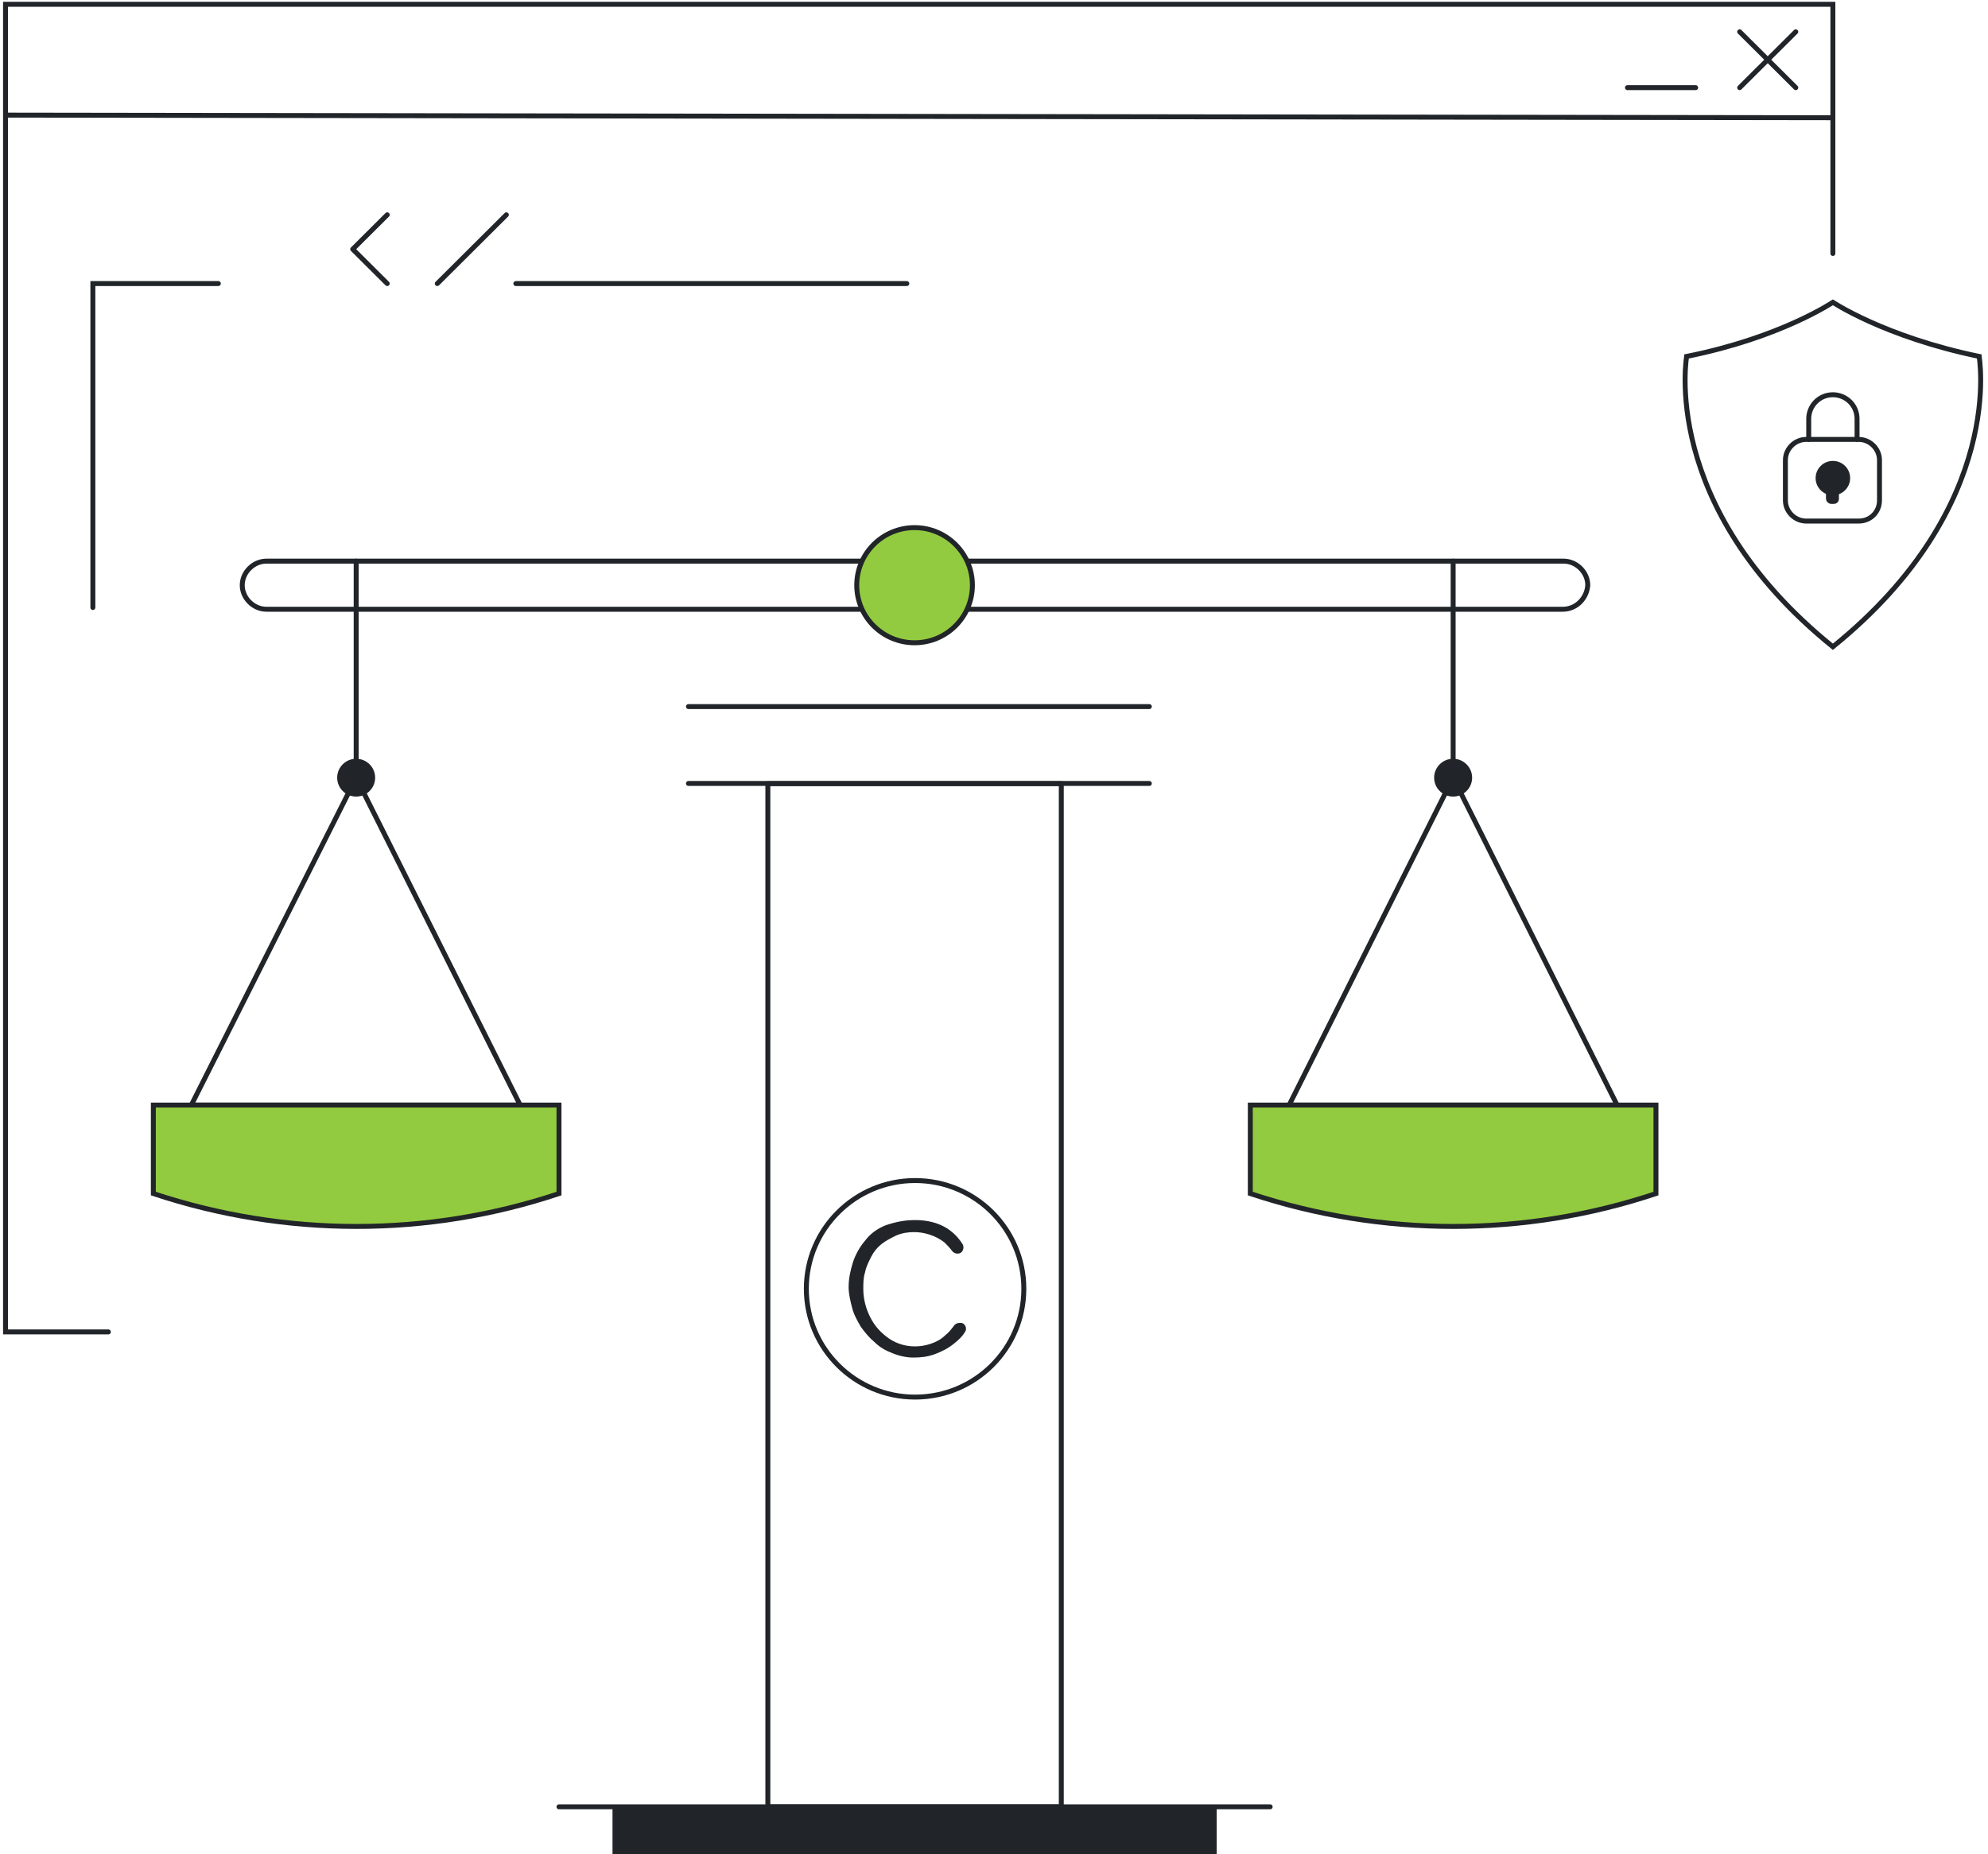 <svg width="402" height="375" viewBox="0 0 402 375" fill="none" xmlns="http://www.w3.org/2000/svg">
<path d="M351.785 6.431L363.129 17.727" stroke="#212529" stroke-miterlimit="10" stroke-linecap="round"/>
<path d="M363.129 6.431L351.785 17.727" stroke="#212529" stroke-miterlimit="10" stroke-linecap="round"/>
<path d="M21.913 269.387H1.119V0.869H370.633V51.271" stroke="#212529" stroke-miterlimit="10" stroke-linecap="round"/>
<path d="M78.305 43.45L71.324 50.402L78.305 57.354" stroke="#212529" stroke-miterlimit="10" stroke-linecap="round" stroke-linejoin="round"/>
<path d="M104.309 57.353H183.369" stroke="#212529" stroke-miterlimit="10" stroke-linecap="round"/>
<path d="M102.389 43.45L88.427 57.354" stroke="#212529" stroke-miterlimit="10" stroke-linecap="round"/>
<path d="M44.15 57.353H18.78V122.875" stroke="#212529" stroke-miterlimit="10" stroke-linecap="round"/>
<path d="M1.55 23.283L370.633 23.81" stroke="#212529" stroke-miterlimit="10" stroke-linecap="round"/>
<path d="M342.884 17.727H329.096" stroke="#212529" stroke-miterlimit="10" stroke-linecap="round"/>
<path d="M370.404 61.292C370.492 61.237 370.569 61.188 370.634 61.146C370.698 61.186 370.772 61.233 370.856 61.286C371.187 61.492 371.678 61.79 372.328 62.159C373.628 62.896 375.561 63.919 378.107 65.066C383.139 67.335 390.565 70.09 400.214 72.091C400.214 72.094 400.214 72.096 400.215 72.099C400.248 72.325 400.293 72.664 400.339 73.107C400.429 73.994 400.519 75.298 400.517 76.955C400.511 80.269 400.134 84.994 398.641 90.617C395.675 101.79 388.298 116.537 370.633 130.816C352.968 116.537 345.592 101.79 342.625 90.617C341.133 84.994 340.755 80.269 340.75 76.955C340.747 75.298 340.837 73.994 340.928 73.107C340.973 72.664 341.018 72.325 341.052 72.099C341.052 72.097 341.052 72.095 341.052 72.094C350.616 70.176 358.041 67.421 363.095 65.131C365.652 63.973 367.602 62.934 368.915 62.182C369.572 61.806 370.07 61.503 370.404 61.292Z" stroke="#212529"/>
<path d="M375.869 105.388H365.223C362.954 105.388 361.034 103.476 361.034 101.217V93.048C361.034 90.789 362.954 88.877 365.223 88.877H375.869C378.138 88.877 380.058 90.789 380.058 93.048V101.217C380.058 103.476 378.312 105.388 375.869 105.388Z" stroke="#212529" stroke-miterlimit="10" stroke-linecap="round"/>
<path d="M365.747 88.877V84.706C365.747 82.099 367.841 79.839 370.633 79.839C373.251 79.839 375.52 81.925 375.52 84.706V88.877" stroke="#212529" stroke-miterlimit="10" stroke-linecap="round"/>
<path d="M370.633 100.174C372.561 100.174 374.124 98.618 374.124 96.698C374.124 94.778 372.561 93.222 370.633 93.222C368.706 93.222 367.143 94.778 367.143 96.698C367.143 98.618 368.706 100.174 370.633 100.174Z" fill="#212529"/>
<path d="M370.808 101.912H370.284C369.761 101.912 369.237 101.391 369.237 100.869V99.479H371.855V100.869C371.855 101.391 371.506 101.912 370.808 101.912Z" fill="#212529"/>
<path d="M113.035 365.441H256.843" stroke="#212529" stroke-miterlimit="10" stroke-linecap="round" stroke-linejoin="round"/>
<path d="M139.214 158.458H232.41" stroke="#212529" stroke-miterlimit="10" stroke-linecap="round" stroke-linejoin="round"/>
<path d="M139.214 142.912H232.41" stroke="#212529" stroke-miterlimit="10" stroke-linecap="round" stroke-linejoin="round"/>
<path d="M214.608 158.497H155.27V365.441H214.608V158.497Z" stroke="#212529" stroke-miterlimit="10" stroke-linecap="round" stroke-linejoin="round"/>
<path d="M316.007 123.225H53.872C51.254 123.225 48.985 120.966 48.985 118.359C48.985 115.752 51.254 113.493 53.872 113.493H316.182C318.8 113.493 321.068 115.752 321.068 118.359C320.894 120.966 318.8 123.225 316.007 123.225Z" stroke="#212529" stroke-miterlimit="10" stroke-linecap="round" stroke-linejoin="round"/>
<path d="M184.939 130.004C191.397 130.004 196.632 124.79 196.632 118.359C196.632 111.928 191.397 106.715 184.939 106.715C178.481 106.715 173.246 111.928 173.246 118.359C173.246 124.79 178.481 130.004 184.939 130.004Z" fill="#93CB40" stroke="#212529" stroke-miterlimit="10"/>
<path d="M293.843 113.493V157.29" stroke="#212529" stroke-miterlimit="10" stroke-linecap="round" stroke-linejoin="round"/>
<path d="M327.002 223.507H260.683L293.842 157.29L327.002 223.507Z" stroke="#212529" stroke-miterlimit="10" stroke-linecap="round" stroke-linejoin="round"/>
<path d="M334.856 241.408C308.328 250.272 279.532 250.272 252.829 241.408V223.507H334.856V241.408Z" fill="#93CB40" stroke="#212529" stroke-miterlimit="10"/>
<path d="M293.842 161.113C295.963 161.113 297.682 159.402 297.682 157.29C297.682 155.178 295.963 153.466 293.842 153.466C291.722 153.466 290.003 155.178 290.003 157.29C290.003 159.402 291.722 161.113 293.842 161.113Z" fill="#212529"/>
<path d="M72.022 113.493V157.29" stroke="#212529" stroke-miterlimit="10" stroke-linecap="round" stroke-linejoin="round"/>
<path d="M105.182 223.507H38.688L72.022 157.29L105.182 223.507Z" stroke="#212529" stroke-miterlimit="10" stroke-linecap="round" stroke-linejoin="round"/>
<path d="M113.035 241.408C86.507 250.272 57.711 250.272 31.009 241.408V223.507H113.035V241.408Z" fill="#93CB40" stroke="#212529" stroke-miterlimit="10"/>
<path d="M72.022 161.113C74.142 161.113 75.861 159.402 75.861 157.29C75.861 155.178 74.142 153.466 72.022 153.466C69.901 153.466 68.182 155.178 68.182 157.29C68.182 159.402 69.901 161.113 72.022 161.113Z" fill="#212529"/>
<path d="M185.043 282.572C197.188 282.572 207.033 272.767 207.033 260.673C207.033 248.579 197.188 238.774 185.043 238.774C172.898 238.774 163.053 248.579 163.053 260.673C163.053 272.767 172.898 282.572 185.043 282.572Z" stroke="#212529" stroke-miterlimit="10" stroke-linecap="round" stroke-linejoin="round"/>
<path d="M185.043 246.769C187.486 246.769 189.581 247.29 191.326 248.333C192.722 249.202 193.769 250.245 194.642 251.635C194.991 252.157 194.816 253.026 194.293 253.373C193.769 253.721 192.896 253.547 192.547 253.026C192.024 252.331 191.5 251.809 190.977 251.288C190.104 250.593 189.057 250.071 188.01 249.724C186.963 249.376 185.916 249.202 184.868 249.202C183.647 249.202 182.425 249.376 181.203 249.897C180.156 250.419 179.109 250.94 178.236 251.635C177.364 252.331 176.666 253.2 176.142 254.242C175.619 255.285 175.095 256.328 174.92 257.371C174.571 258.414 174.571 259.63 174.571 260.673C174.571 262.758 175.095 264.67 175.968 266.408C176.84 268.146 178.062 269.537 179.807 270.753C181.378 271.796 183.123 272.317 185.043 272.317C186.09 272.317 187.137 272.144 188.184 271.796C189.231 271.448 190.279 270.927 191.151 270.058C191.849 269.537 192.373 268.841 192.896 268.146C193.246 267.625 193.944 267.451 194.642 267.625C195.34 267.972 195.514 268.841 195.165 269.363C194.642 270.232 193.944 270.927 193.071 271.622C191.849 272.665 190.453 273.36 189.057 273.882C187.661 274.403 186.265 274.577 184.694 274.577C183.298 274.577 181.727 274.229 180.505 273.708C179.109 273.186 177.887 272.491 176.84 271.448C175.793 270.579 174.92 269.537 174.048 268.32C173.35 267.103 172.652 265.887 172.303 264.496C171.954 263.106 171.604 261.716 171.604 260.325C171.604 258.587 171.954 257.023 172.477 255.285C173.001 253.721 173.873 252.157 174.92 250.94C175.968 249.55 177.364 248.507 179.109 247.812C181.203 247.117 182.949 246.769 185.043 246.769Z" fill="#212529"/>
<path d="M246.023 365.441H123.856V375H246.023V365.441Z" fill="#212529"/>
</svg>
